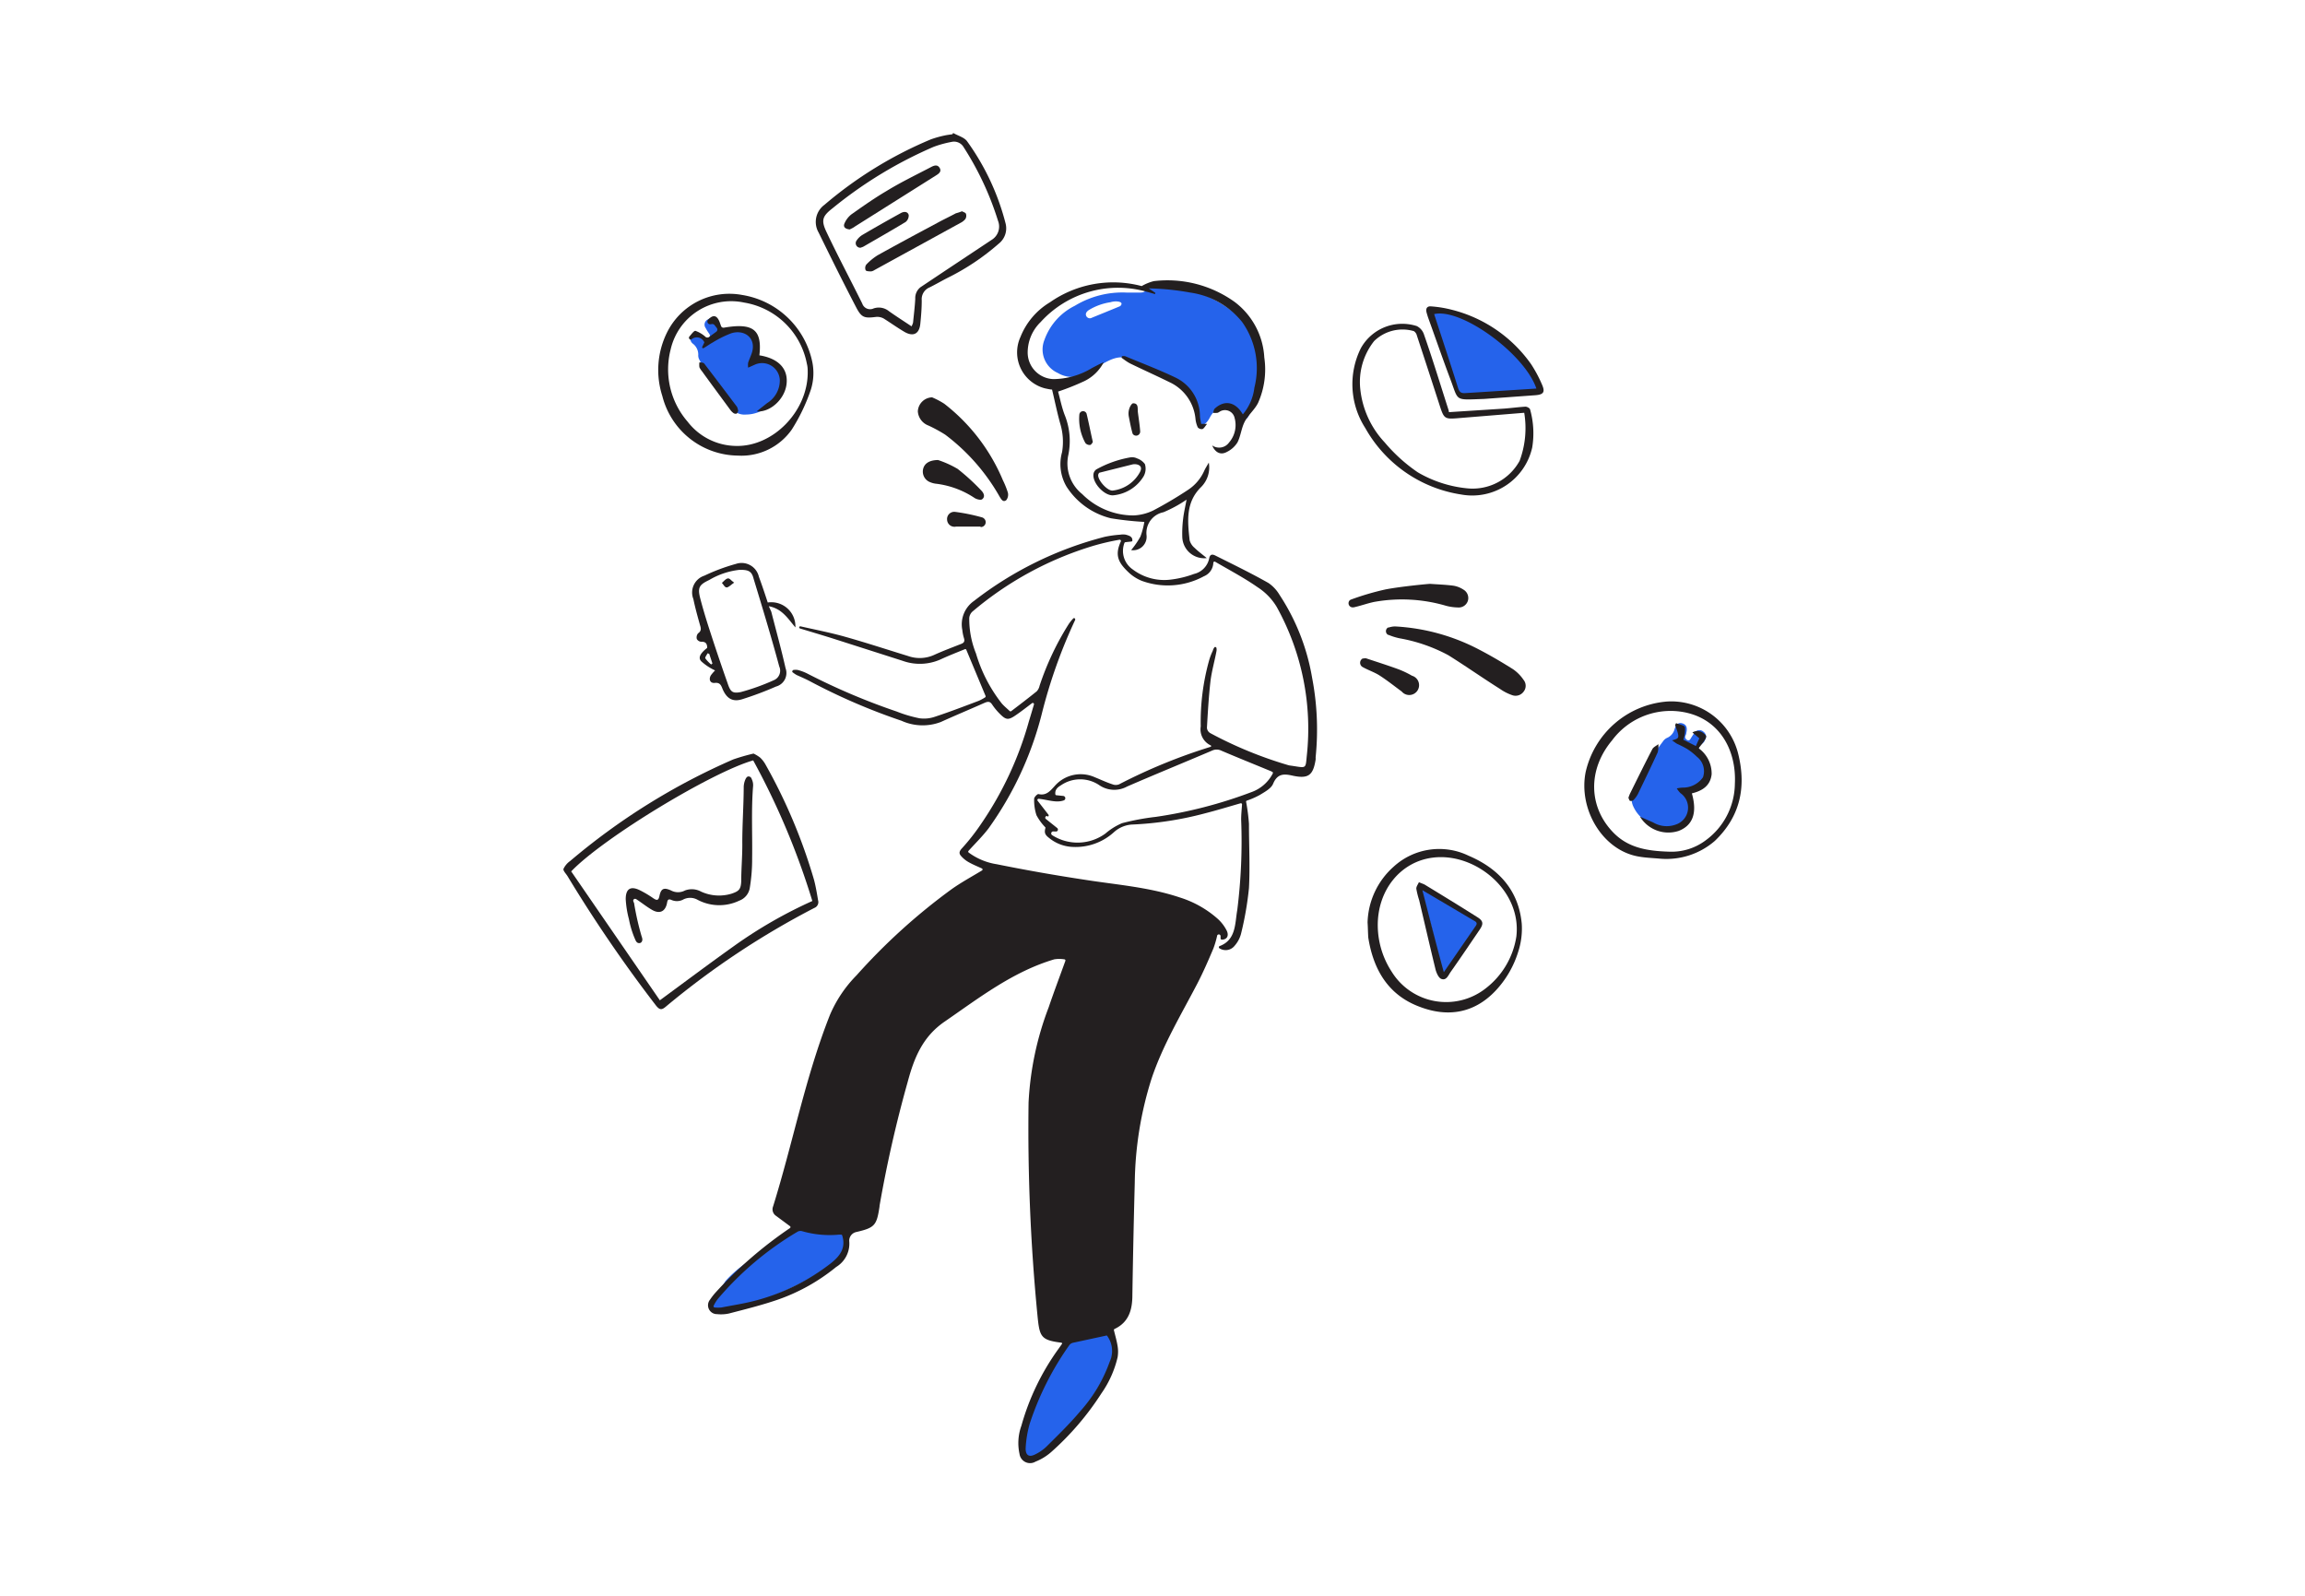 <svg id="Layer_1" data-name="Layer 1" xmlns="http://www.w3.org/2000/svg" viewBox="0 0 260 180"><defs><style>.cls-1{fill:#2563eb ;}.cls-2{fill:#231f20;}</style></defs><title>1-analyst</title><path class="cls-1" d="M127.06,33h1.3c.42,0,.83.06,1-.51.06-.24.38-.25.62-.29a9.18,9.18,0,0,1,4.72.68,13.2,13.2,0,0,1,5,2.82,7.84,7.84,0,0,1,2.26,5.2,10.1,10.1,0,0,1-1,5.77c-.13.25-.2.58-.55.59s-.32-.34-.41-.58a1.77,1.77,0,0,0-2.2-.81A2.6,2.6,0,0,0,136.52,47a3.3,3.3,0,0,1-.31.51c-.18.22-.38.46-.71.34a.65.65,0,0,1-.4-.7,5.34,5.34,0,0,0-1.71-3.92,2.16,2.16,0,0,0-1.18-.67,33.64,33.64,0,0,1-3.87-1.5c-.3-.12-.47-.38-.79-.52-1.36-.6-2.39.08-3.47.66-.5.27-1,.56-1.48.87a3.21,3.21,0,0,1-3.28,0,2.9,2.9,0,0,1-1.51-3.73,6.87,6.87,0,0,1,3.43-3.85A10.34,10.34,0,0,1,127.06,33Zm-.55,1.28c0-.18-.19-.22-.34-.26a2,2,0,0,0-.91.07,6.52,6.52,0,0,0-2.45.89c-.22.15-.42.38-.28.67a.45.45,0,0,0,.63.19c1-.41,2.07-.84,3.1-1.27A.36.36,0,0,0,126.51,34.25Z"/><path class="cls-1" d="M125.6,151.58a8.11,8.11,0,0,1-1.19,4A31,31,0,0,1,119,162.7a6.76,6.76,0,0,1-2.35,1.56c-.85.33-1.3-.08-1.31-1a10.71,10.71,0,0,1,1.23-4.47c1-2.15,1.92-4.3,2.9-6.44a4,4,0,0,1,2.45-2.34,1.25,1.25,0,0,0,.64-.54c.27-.38.55-.74.84-1.1s.39-.55.75-.45.28.48.28.78a1.17,1.17,0,0,0,.36.95A2.39,2.39,0,0,1,125.6,151.58Z"/><path class="cls-1" d="M81.23,147.87c-.44,0-.77,0-1-.2a.58.58,0,0,1-.07-.93,13.58,13.58,0,0,0,1.68-2.25,13,13,0,0,1,2.72-2.29,24.23,24.23,0,0,1,2.74-1.72A12.57,12.57,0,0,0,89.4,139a6.46,6.46,0,0,1,3-1.55,6.74,6.74,0,0,0,2.17-.55.87.87,0,0,1,1.18,1.1,8.1,8.1,0,0,0-.24,2.34,2.29,2.29,0,0,1-1,1.8,32.34,32.34,0,0,1-12.7,5.61A5.18,5.18,0,0,1,81.23,147.87Z"/><path class="cls-1" d="M162.35,35.08a5.7,5.7,0,0,1,2.37.41A19.21,19.21,0,0,1,172.83,42c.28.39.48.84.73,1.25s.16.91-.42,1a8.68,8.68,0,0,1-1.44.15c-2.09,0-4.18.15-6.26.35a1,1,0,0,1-1.19-.82c-.24-.79-.49-1.59-.72-2.4a50.58,50.58,0,0,0-1.86-4.94C161.17,35.29,161.31,35.08,162.35,35.08Z"/><path class="cls-1" d="M188,93.27A3.94,3.94,0,0,1,184.25,91a2.11,2.11,0,0,1,0-1.85,30.68,30.68,0,0,1,3.33-5.52,1.1,1.1,0,0,1,.44-.39,1.48,1.48,0,0,0,.87-1c.13-.41.36-.82.9-.64s.53.63.42,1.09c0,.13-.08.25-.12.38s.06.33.24.41.28,0,.37-.16a7.57,7.57,0,0,1,.44-.66.66.66,0,0,1,1-.13.68.68,0,0,1,.13,1s0,0,0,.06c-.17.35-.76.47-.62.93s.43.59.65.9A2.33,2.33,0,0,1,191,89c-.48.18-.53.28-.29.75a2.56,2.56,0,0,1-2.3,3.52C188.28,93.28,188.12,93.27,188,93.27Z"/><path class="cls-1" d="M84.14,46.76A1.83,1.83,0,0,1,82.48,46,29.72,29.72,0,0,1,78.9,40.6a1,1,0,0,1-.14-.51,1.53,1.53,0,0,0-.59-1.31.71.71,0,0,1-.11-1.06c.38-.39.76-.2,1.11.09a1.85,1.85,0,0,1,.28.28c.16.21.32.18.51,0s.12-.33,0-.5-.25-.37-.35-.57a.65.65,0,0,1,.26-1,.58.58,0,0,1,.88.3c.25,1.08.88,1,1.75.84,1.76-.27,2.87.93,2.71,2.74,0,.28-.06.43.34.43a2.46,2.46,0,0,1,2.51,3.07A4,4,0,0,1,84.14,46.76Z"/><path class="cls-1" d="M160.32,100.76c0-.46.21-.65.6-.57a3.22,3.22,0,0,1,1.19.54l3.11,2.12a7.17,7.17,0,0,0,1,.52c.74.34.88.7.35,1.3a25.38,25.38,0,0,0-2.62,4c-.19.34-.37.69-.56,1-.09.18-.19.37-.43.35s-.31-.25-.38-.47c-.67-2-.77-4.1-1.44-6.08-.23-.71-.43-1.43-.65-2.15Z"/><path class="cls-2" d="M137.06,63.36a.14.14,0,0,0-.2.12A1.7,1.7,0,0,1,135.8,65a8.54,8.54,0,0,1-7,.52,4.73,4.73,0,0,1-1.54-1c-1.12-1.07-1.54-1.9-.83-3.45a.14.14,0,0,0-.15-.19,26.86,26.86,0,0,0-3,.7A38,38,0,0,0,109.67,69a1.11,1.11,0,0,0-.34.71,10.41,10.41,0,0,0,.76,4A16.82,16.82,0,0,0,113,79.35c.26.3.58.56.9.86a.14.14,0,0,0,.17,0c1-.76,1.94-1.48,2.87-2.23a1.32,1.32,0,0,0,.32-.62,31.74,31.74,0,0,1,3.31-7,5.21,5.21,0,0,1,.48-.59.13.13,0,0,1,.23.08.16.16,0,0,1,0,.07,58.41,58.41,0,0,0-3.78,10.65,38.27,38.27,0,0,1-6,12.88c-.67.88-1.48,1.67-2.24,2.51a.13.13,0,0,0,0,.2,7.13,7.13,0,0,0,3.16,1.32q4.95,1,9.92,1.75c3.6.57,7.25.83,10.74,2a11.72,11.72,0,0,1,4.23,2.37,4.54,4.54,0,0,1,1.07,1.39c.27.58,0,1-.56,1a.15.15,0,0,1-.14-.12l0-.27a.2.2,0,0,0-.4,0,10.47,10.47,0,0,1-.41,1.38c-.56,1.33-1.14,2.66-1.8,3.94-1.85,3.55-3.93,7-5.19,10.79A40.39,40.39,0,0,0,128,133.39q-.17,6.35-.27,12.68c0,1.64-.38,3.06-2,3.83a.13.13,0,0,0-.08.15c.15.62.32,1.19.41,1.77a3.73,3.73,0,0,1,0,1.29,11.78,11.78,0,0,1-1.83,4.07,31.84,31.84,0,0,1-5.65,6.6,6.05,6.05,0,0,1-1.78,1.09A1.2,1.2,0,0,1,115,164a5.74,5.74,0,0,1,.21-3.18,27.47,27.47,0,0,1,4.19-8.68l.41-.58c0-.06-.06-.11-.09-.11-2.35-.29-2.46-.68-2.7-3.12a217.24,217.24,0,0,1-1-23.94,34.76,34.76,0,0,1,2.27-10.77c.58-1.71,1.22-3.4,1.88-5.23a.13.13,0,0,0-.12-.18,3.51,3.51,0,0,0-1.13,0c-4.64,1.38-8.4,4.29-12.33,7-2.52,1.71-3.48,4.13-4.2,6.81a140.56,140.56,0,0,0-3.18,14v.07c-.32,2.15-.54,2.4-2.67,2.89a1,1,0,0,0-.74,1.09,3.08,3.08,0,0,1-1.48,2.84,21.63,21.63,0,0,1-6.59,3.69c-1.8.62-3.66,1.08-5.51,1.56a4.21,4.21,0,0,1-1.33.07,1,1,0,0,1-.81-1.62,7.68,7.68,0,0,1,.6-.78,47,47,0,0,1,8.43-7.31.13.13,0,0,0,0-.21l-1.58-1.17a.88.88,0,0,1-.33-1.05c2.24-7.18,3.64-14.6,6.42-21.62a14.41,14.41,0,0,1,3-4.46,68.11,68.11,0,0,1,10.76-9.74c1.08-.76,2.24-1.39,3.38-2.08a.13.13,0,0,0,0-.23c-.48-.22-1-.43-1.46-.69a3.23,3.23,0,0,1-.87-.69c-.3-.32-.24-.56.11-.93A24,24,0,0,0,110.62,93a38.83,38.83,0,0,0,5.44-11.64c.19-.61.37-1.23.57-1.9a.14.14,0,0,0-.21-.15c-.64.48-1.21.93-1.81,1.34-.88.61-1.13.58-1.87-.17a6.74,6.74,0,0,1-.82-1c-.25-.39-.49-.36-.87-.2-1.64.73-3.3,1.42-4.93,2.16a5.76,5.76,0,0,1-4.43-.14,69.12,69.12,0,0,1-10.28-4.43c-.5-.27-1-.48-1.55-.73a3.88,3.88,0,0,1-.47-.32.12.12,0,0,1,0-.15h0a.14.14,0,0,1,.12-.1,1.46,1.46,0,0,1,.47,0,5.34,5.34,0,0,1,1.17.45,73.87,73.87,0,0,0,10,4.24,14.81,14.81,0,0,0,2.57.76,3.77,3.77,0,0,0,1.73-.17c1.67-.55,3.31-1.18,4.95-1.8a4.93,4.93,0,0,0,.72-.39.13.13,0,0,0,.05-.16L109,73.3a.12.12,0,0,0-.17-.07c-.88.36-1.83.73-2.76,1.16a5.73,5.73,0,0,1-4.25.15L93.88,72c-1.21-.38-2.43-.74-3.64-1.11a.13.13,0,0,1-.09-.15h0a.13.13,0,0,1,.15-.09c1.63.37,3.28.69,4.9,1.14,2.43.68,4.83,1.47,7.24,2.21a3.93,3.93,0,0,0,3-.16c1-.45,2-.82,2.93-1.19.37-.13.48-.3.36-.68a4.63,4.63,0,0,1-.18-.9,3.22,3.22,0,0,1,1.32-3.29,40.41,40.41,0,0,1,14.75-7.23,12.77,12.77,0,0,1,1.74-.24,1.9,1.9,0,0,1,.63,0c.38.11.8.22.73.72,0,.07-.44.08-.78.13a.12.12,0,0,0-.1.07,2.53,2.53,0,0,0,.93,3,5.89,5.89,0,0,0,4.42,1.13,11.35,11.35,0,0,0,2.49-.62,2.27,2.27,0,0,0,1.71-1.73c.08-.46.31-.54.69-.35,2,1,4.06,2,6,3.1a4.24,4.24,0,0,1,1.25,1.34A24.38,24.38,0,0,1,148,76.43a30.88,30.88,0,0,1,.4,9,2.06,2.06,0,0,1,0,.26c-.28,1.75-.81,2.18-2.56,1.81-1-.23-1.75-.27-2.24.92-.23.53-.93.9-1.48,1.24a9.29,9.29,0,0,1-1.48.65.12.12,0,0,0-.08.14,21.42,21.42,0,0,1,.32,2.47c0,2.42.13,4.85,0,7.26a36.56,36.56,0,0,1-.9,5.17,3.33,3.33,0,0,1-.71,1.32,1.29,1.29,0,0,1-1.71.3.14.14,0,0,1,0-.25c1.88-.7,1.73-2.54,2-4.06A62.14,62.14,0,0,0,140,92.45c0-.57.06-1.13.1-1.71a.13.13,0,0,0-.17-.13c-1.3.37-2.63.78-4,1.13A38.37,38.37,0,0,1,127.84,93a3.34,3.34,0,0,0-2.16.84A6.42,6.42,0,0,1,121,95.53a4.48,4.48,0,0,1-2.65-1c-.49-.37-.56-.61-.44-1.09a.13.13,0,0,0,0-.12,6.11,6.11,0,0,1-1-1.37,5.49,5.49,0,0,1-.26-1.85c0-.19.37-.56.49-.53.89.21,1.34-.38,1.82-.9a3.89,3.89,0,0,1,4.53-1c.65.26,1.29.57,2,.8a1,1,0,0,0,.74,0,62.67,62.67,0,0,1,10.29-4.22l.1-.06s0-.1-.05-.11a2,2,0,0,1-1.13-2.14,25.86,25.86,0,0,1,.94-7.43,6.58,6.58,0,0,1,.42-1.1A1,1,0,0,1,137,73a.14.14,0,0,1,.21.08.91.91,0,0,1,0,.4c-.21,1.12-.53,2.22-.67,3.35-.2,1.75-.3,3.51-.4,5.26a.75.75,0,0,0,.37.6,45.69,45.69,0,0,0,8.78,3.61,1.59,1.59,0,0,0,.3.06c1.76.25,1.67.43,1.81-1.07A28.29,28.29,0,0,0,144,68.44a6.81,6.81,0,0,0-2.14-2.2C140.39,65.21,138.76,64.35,137.06,63.36ZM118.14,92.05a.19.19,0,0,0-.14.35l1.25,1a.22.22,0,0,1-.17.39l-.21,0a.23.23,0,0,0-.18.42l0,0a5.32,5.32,0,0,0,6-.19,7.08,7.08,0,0,1,1.88-1.17,27.2,27.2,0,0,1,3.81-.71,51.19,51.19,0,0,0,10.75-2.78,4.35,4.35,0,0,0,2.44-2.12.14.14,0,0,0-.06-.18l-.17-.08c-1.86-.77-3.73-1.52-5.58-2.31a1.21,1.21,0,0,0-1.05,0c-3.19,1.36-6.4,2.67-9.58,4.05a3,3,0,0,1-3.11-.14,3.84,3.84,0,0,0-4.35,0c-.4.24-.68.5-.63,1a.12.12,0,0,0,.12.12l.78.08a.26.26,0,0,1,.06.5c-.86.31-1.78-.07-2.84-.18a.14.14,0,0,0-.12.22l1.22,1.57a.13.13,0,0,1-.13.21Zm6.73,58.61a.13.13,0,0,0-.13,0l-3.71.8a.71.71,0,0,0-.4.25,33.17,33.17,0,0,0-4.49,8.91,12.32,12.32,0,0,0-.45,2.78c0,.75.39,1,1.06.66a4.93,4.93,0,0,0,1.25-.85c1.31-1.3,2.64-2.59,3.83-4a16.94,16.94,0,0,0,3.35-5.63A2.88,2.88,0,0,0,124.87,150.66ZM80.5,147.28a.14.14,0,0,0,.11.2,3.83,3.83,0,0,0,.77,0c1.33-.26,2.68-.46,4-.82a23.64,23.64,0,0,0,8.37-4.19c1-.8,1.69-1.72,1.25-3.11a.13.13,0,0,0-.12-.1h-.21a11.25,11.25,0,0,1-4.24-.4.68.68,0,0,0-.48.08,35.4,35.4,0,0,0-9,7.6A4.47,4.47,0,0,0,80.5,147.28Z"/><path class="cls-2" d="M136.73,50.24a1.37,1.37,0,0,0,1.9-.32,3,3,0,0,0,.63-2.78,1.11,1.11,0,0,0-1.72-.68.8.8,0,0,1-.23.11,3.87,3.87,0,0,1-.48,0c.06-.17.08-.38.2-.49,1.1-1,2.33-.77,3.16.66a5.71,5.71,0,0,0,1.3-3,9,9,0,0,0-1.38-7.42A9.15,9.15,0,0,0,134.25,33a28.65,28.65,0,0,0-4.67-.47l.75.51-.05.13c-.3-.08-.6-.18-.9-.25a11.79,11.79,0,0,0-12,3.41,4.79,4.79,0,0,0-1.46,3.43,3,3,0,0,0,2.89,3,8.5,8.5,0,0,0,4.37-1.25c.43-.22.85-.46,1.32-.65A4.84,4.84,0,0,1,122.29,43a28.13,28.13,0,0,1-2.94,1.17c.22.79.4,1.72.73,2.6a7.83,7.83,0,0,1,.43,4.53,4.43,4.43,0,0,0,1.56,4.43,8.19,8.19,0,0,0,5.76,2.41,5.6,5.6,0,0,0,2.27-.57A45.1,45.1,0,0,0,134,55.26a5,5,0,0,0,1.85-2.19c.14-.29.32-.57.5-.89a3.13,3.13,0,0,1-.88,2.77c-1.76,1.74-1.51,3.87-1.28,6a1.72,1.72,0,0,0,.56.85c.42.41.89.75,1.37,1.15a2.47,2.47,0,0,1-2.76-2.37,13.43,13.43,0,0,1,.1-2.1c.08-.69.25-1.38.38-2.12a14.54,14.54,0,0,1-2.61,1.42,2.38,2.38,0,0,0-1.9,2.62,1.52,1.52,0,0,1-1.74,1.65,9.92,9.92,0,0,0,1.05-1.53,9.26,9.26,0,0,0,.44-1.65,35.34,35.34,0,0,1-3.77-.41,8.26,8.26,0,0,1-5-3.56A5,5,0,0,1,119.8,51a7.06,7.06,0,0,0-.22-3.26c-.34-1.22-.59-2.46-.91-3.8-.18,0-.5-.07-.82-.14A4.19,4.19,0,0,1,115.11,38a8,8,0,0,1,3.32-3.9,12.47,12.47,0,0,1,10.35-1.83,5.27,5.27,0,0,1,1.37-.56,13,13,0,0,1,9.12,2.35,8.41,8.41,0,0,1,3.34,6.26,9.28,9.28,0,0,1-.69,5.1c-.37.77-1.1,1.36-1.5,2.11s-.46,1.64-.84,2.38a2.91,2.91,0,0,1-1.2,1.07C137.69,51.36,137.07,51.05,136.73,50.24Z"/><path class="cls-2" d="M85,85a4.16,4.16,0,0,1,.75.46,3.31,3.31,0,0,1,.6.78,61.46,61.46,0,0,1,5.47,13c.2.76.33,1.54.46,2.32a.7.7,0,0,1-.42.85A92.32,92.32,0,0,0,75.1,113.55c-.46.39-.69.38-1.09-.11A158.4,158.4,0,0,1,64,98.8c-.17-.26-.5-.6-.44-.79a2.27,2.27,0,0,1,.75-.89A74.15,74.15,0,0,1,82.71,85.66,23,23,0,0,1,85,85ZM64.43,98.29l10,14.54c2.82-2.07,5.54-4.11,8.32-6.09a51.51,51.51,0,0,1,8.88-5.11,84.14,84.14,0,0,0-6.67-15.86C80.27,87.1,68,94.55,64.43,98.29Z"/><path class="cls-2" d="M107.52,15c.53.31,1.25.49,1.57.94a27.47,27.47,0,0,1,4.35,9.31,2.2,2.2,0,0,1-.79,2.24,26.55,26.55,0,0,1-5.8,3.87c-.68.35-1.35.74-2,1.06a1.44,1.44,0,0,0-.88,1.46c0,.88-.07,1.76-.16,2.64-.11,1.14-.79,1.49-1.78.92-.8-.47-1.54-1-2.33-1.5a1.49,1.49,0,0,0-.9-.19c-1.3.16-1.62.09-2.24-1.11-1.45-2.78-2.84-5.59-4.22-8.41A2.39,2.39,0,0,1,93,23.1,45.49,45.49,0,0,1,105,15.72a11.44,11.44,0,0,1,1.52-.43c.3-.07.61-.1.91-.15Zm-4.7,21.81a2.22,2.22,0,0,0,.17-.41c.09-.9.2-1.79.25-2.69a1.55,1.55,0,0,1,.6-1.32l2.8-1.87,5.21-3.46a1.76,1.76,0,0,0,.73-2.14,34,34,0,0,0-3.89-8.33,1.25,1.25,0,0,0-1.37-.58,12.14,12.14,0,0,0-2,.55A48,48,0,0,0,93.9,23.5c-1.17.91-1.3,1.37-.64,2.74,1.28,2.7,2.68,5.33,4,8a.93.93,0,0,0,1.28.55,1.81,1.81,0,0,1,1.73.31C101.09,35.68,101.92,36.21,102.82,36.81Z"/><path class="cls-2" d="M163.44,46.49l6.21-.4c.81-.06,1.61-.17,2.42-.22.18,0,.49.17.52.31a9.9,9.9,0,0,1,.24,4.3,6.93,6.93,0,0,1-8,5.3A15,15,0,0,1,154,48.28a9.13,9.13,0,0,1-.5-9,5.34,5.34,0,0,1,6.31-2.5,1.62,1.62,0,0,1,.81.94c1,2.85,1.87,5.72,2.79,8.58Zm8.49.07-7.6.62c-1.33.11-1.46,0-1.88-1.27q-1.29-4-2.63-8.07a.82.82,0,0,0-.34-.49A4.58,4.58,0,0,0,155,38.47a7.43,7.43,0,0,0-1.56,5.43,10.34,10.34,0,0,0,2.75,6,18.41,18.41,0,0,0,3.74,3.38,13.66,13.66,0,0,0,5.54,1.8,6.05,6.05,0,0,0,5.94-3.1A10.56,10.56,0,0,0,171.93,46.56Z"/><path class="cls-2" d="M83.24,51.39a8.89,8.89,0,0,1-8.53-6.72,9.54,9.54,0,0,1,.53-7.17,7.85,7.85,0,0,1,8.47-4.23,9.64,9.64,0,0,1,7.93,7.63,6.28,6.28,0,0,1-.16,3,20.79,20.79,0,0,1-2.16,4.54A6.93,6.93,0,0,1,83.24,51.39Zm7.87-9.33c0-.33,0-.66-.09-1a8.63,8.63,0,0,0-7.08-6.93,7,7,0,0,0-8.29,5.28,9,9,0,0,0,1.91,8.15A7,7,0,0,0,83,50.3C87.19,50.41,91.08,46.42,91.11,42.06Z"/><path class="cls-2" d="M154.26,104.05a8.72,8.72,0,0,1,2.94-6.29,7.61,7.61,0,0,1,8.45-1.24c3.38,1.44,5.65,3.89,6,7.67a8.39,8.39,0,0,1-.4,3.17,11.23,11.23,0,0,1-2.57,4.41c-2.41,2.54-5.4,3-8.55,1.79-3.55-1.32-5.22-4.2-5.79-7.8C154.3,105.2,154.3,104.62,154.26,104.05Zm1.15.44a9.64,9.64,0,0,0,1.56,5.1,7.22,7.22,0,0,0,10.57,1.93,9.14,9.14,0,0,0,3.5-5.87c.63-5.18-4.62-9.52-9.43-8.91C158,97.19,155.35,100.39,155.41,104.49Z"/><path class="cls-2" d="M187.3,96.86c-.85-.08-1.71-.1-2.55-.26-4-.74-6.7-5.31-5.9-9.47a10.25,10.25,0,0,1,9.18-8,7.78,7.78,0,0,1,8.06,6c.89,3.7.19,7-2.67,9.73A8.34,8.34,0,0,1,187.3,96.86Zm1.08-.79a6.4,6.4,0,0,0,4-1.27,8,8,0,0,0,3.31-6.38c.2-3.86-1.79-7.61-6.26-8.17a8.22,8.22,0,0,0-7.59,3.26c-2.78,3.32-2.67,7.56.19,10.45C183.68,95.62,185.76,96,188.38,96.07Z"/><path class="cls-2" d="M79.77,73.08c0-.41-.13-.72-.66-.69a.62.62,0,0,1-.51-.31.71.71,0,0,1,.14-.64c.44-.31.31-.63.2-1-.28-1-.53-1.91-.73-2.87a2,2,0,0,1,1.25-2.64A21.75,21.75,0,0,1,83,63.61a2,2,0,0,1,2.6,1.44c.37,1,.68,1.94,1,2.91a2.72,2.72,0,0,1,3.12,2.81c-.85-1-1.5-2.11-3-2.39L87,69c.54,2.12,1.13,4.23,1.61,6.37a1.58,1.58,0,0,1-1.08,2.07,37.17,37.17,0,0,1-3.81,1.43c-1.08.34-1.77-.08-2.23-1.19-.16-.41-.3-.71-.86-.65s-.71-.44-.43-.88a5.31,5.31,0,0,1,.46-.53,6.13,6.13,0,0,1-1.53-1C78.69,74.2,79,73.68,79.77,73.08Zm3.61-8.8A8.53,8.53,0,0,0,80,65.42c-1.16.55-1.33.87-1,2.13s.72,2.53,1.13,3.78q.93,2.88,1.94,5.73c.33,1,.56,1.18,1.5,1a24.61,24.61,0,0,0,3.77-1.36,1.16,1.16,0,0,0,.56-1.52C87,71.84,86,68.55,85,65.26,84.79,64.43,84.42,64.25,83.38,64.28ZM80,73.75l-.19-.06c-.09.19-.31.46-.25.57a3.57,3.57,0,0,0,.66.69l.14-.11Z"/><path class="cls-2" d="M157.36,70.66a23,23,0,0,1,9.48,2.61c1.31.68,2.58,1.43,3.82,2.21a4.53,4.53,0,0,1,1.19,1.2,1.06,1.06,0,0,1,0,1.35,1.12,1.12,0,0,1-1.31.37,5.49,5.49,0,0,1-1.34-.69c-2-1.26-3.87-2.58-5.84-3.81A18.32,18.32,0,0,0,157.88,72a6.81,6.81,0,0,1-1.26-.39l-.05,0a.48.48,0,0,1,0-.83l.08,0A2.37,2.37,0,0,1,157.36,70.66Z"/><path class="cls-2" d="M105.14,44.82a8.9,8.9,0,0,1,1.37.72,21.33,21.33,0,0,1,6.62,8.64,9.29,9.29,0,0,1,.56,1.4,1,1,0,0,1-.19.84c-.36.27-.56-.1-.74-.39a22.8,22.8,0,0,0-6.14-7A16.7,16.7,0,0,0,104.73,48a1.84,1.84,0,0,1-1.2-1.6A1.66,1.66,0,0,1,105.14,44.82Z"/><path class="cls-2" d="M167.39,45c-3.34.11-2.84.3-3.76-2.14s-1.7-4.71-2.55-7.06c-.06-.19-.12-.38-.17-.57-.11-.44.07-.72.53-.67a12.91,12.91,0,0,1,2.32.38,15.57,15.57,0,0,1,8.94,6.13,14.77,14.77,0,0,1,1.24,2.32c.37.84.16,1.12-.75,1.19Zm5.9-1.21c-1.37-3.93-8.49-9.08-11.52-8.36l.12.37c.86,2.64,1.74,5.29,2.57,7.94.15.47.33.63.81.6C167.93,44.18,170.58,44,173.29,43.83Z"/><path class="cls-2" d="M161.35,65.86c.85.06,1.71.09,2.56.2a2.84,2.84,0,0,1,1.15.44,1.1,1.1,0,0,1,.52,1.25,1.08,1.08,0,0,1-1.12.77,5.64,5.64,0,0,1-1.35-.19,17.68,17.68,0,0,0-8.08-.44c-.79.16-1.56.45-2.35.62h-.07a.47.47,0,0,1-.38-.78.51.51,0,0,1,.13-.09,30.46,30.46,0,0,1,3.9-1.15C157.93,66.16,161.34,65.83,161.35,65.86Z"/><path class="cls-2" d="M105.81,51.89a11.31,11.31,0,0,1,2.21,1,24.4,24.4,0,0,1,2.66,2.43c.26.26.5.69.1,1-.16.12-.62,0-.85-.15a10,10,0,0,0-4.28-1.6,2.32,2.32,0,0,1-.7-.17,1.28,1.28,0,0,1-.83-1.47C104.25,52.31,104.79,51.9,105.81,51.89Z"/><path class="cls-2" d="M153.77,74.29a.55.55,0,0,1,.42,0c1.18.39,2.37.77,3.55,1.2a10.73,10.73,0,0,1,1.53.73A1.11,1.11,0,1,1,158.11,78c-.83-.61-1.63-1.25-2.5-1.81-.58-.37-1.26-.59-1.87-.93h0a.55.55,0,0,1,0-1Z"/><path class="cls-2" d="M126.56,40.18a.86.86,0,0,1,.36,0c1.92.8,3.87,1.54,5.74,2.44a4.84,4.84,0,0,1,2.69,4.25c0,.3.09.61.14.94h.67c-.23.28-.35.52-.53.59a.6.6,0,0,1-.52-.19,3,3,0,0,1-.26-.95,5.09,5.09,0,0,0-2.95-4.16c-1.46-.72-2.94-1.38-4.4-2.09-.36-.18-.69-.44-1-.66Z"/><path class="cls-2" d="M127.5,51.59a1.29,1.29,0,0,1,.77.12,1.86,1.86,0,0,1,.87.63,1.74,1.74,0,0,1-.15,1.4,4.48,4.48,0,0,1-3.33,2.12c-1,.17-2.45-1.34-2.32-2.38a.78.78,0,0,1,.32-.53A12.18,12.18,0,0,1,127.5,51.59Zm.8.81a1.19,1.19,0,0,0-.62,0l-3.63.91c-.09,0-.18.19-.18.3,0,.62,1.09,1.82,1.67,1.72a4,4,0,0,0,3-2C128.83,52.84,128.73,52.53,128.3,52.4Z"/><path class="cls-2" d="M110.58,59.4h-2.75a.83.83,0,0,1-1-.78.81.81,0,0,1,.92-.88,21.3,21.3,0,0,1,3.06.63.39.39,0,0,1,.14.08.55.55,0,0,1-.32,1Z"/><path class="cls-2" d="M123.27,49.85s-.14.3-.3.34a.62.62,0,0,1-.54-.22,5.62,5.62,0,0,1-.68-3.22.42.42,0,0,1,.81-.1C122.81,47.66,123,48.68,123.27,49.85Z"/><path class="cls-2" d="M127.33,47a1.77,1.77,0,0,1,.22-1.27c.09-.13.17-.23.27-.24.63,0,.48.58.53,1,.09.72.21,1.44.26,2.16v.06a.46.46,0,0,1-.8.28.33.33,0,0,1-.07-.13C127.57,48.25,127.46,47.66,127.33,47Z"/><path class="cls-2" d="M95.85,25.88c-.52-.05-.78-.29-.58-.71a2.58,2.58,0,0,1,.78-1c1.29-.91,2.58-1.82,3.94-2.62,1.63-1,3.32-1.81,5-2.69.32-.17.74-.36,1,.08s-.14.68-.46.88l-9.08,5.72C96.23,25.71,96,25.8,95.85,25.88Z"/><path class="cls-2" d="M108.51,23.83c.16.09.4.15.45.29a.72.72,0,0,1-.07.59,1.68,1.68,0,0,1-.57.44l-9.68,5.31a.92.92,0,0,1-.36.15c-.22,0-.54,0-.63-.12a.66.66,0,0,1,.06-.64A6.46,6.46,0,0,1,99,28.79c2.28-1.27,4.58-2.5,6.88-3.73.63-.34,1.29-.65,1.94-1C108.05,24,108.26,23.93,108.51,23.83Z"/><path class="cls-2" d="M97.08,27.94a.51.51,0,0,1-.45-.82,2.09,2.09,0,0,1,.66-.63c1.43-.84,2.88-1.66,4.33-2.46.33-.18.76-.2.88.22a.93.93,0,0,1-.35.79c-1.57.95-3.17,1.86-4.76,2.78C97.27,27.88,97.14,27.91,97.08,27.94Z"/><path class="cls-2" d="M79.22,39.11l.23-.49A.92.92,0,0,0,78,38.28a.18.18,0,0,1-.27-.11h0a.21.21,0,0,1,0-.17c.25-.28.54-.71.72-.68a3.45,3.45,0,0,1,1.09.64A.33.33,0,0,0,80,38l.79-.58a.3.3,0,0,0,.06-.43l-.25-.32a.33.33,0,0,0-.37-.1l0,0-.06,0a.31.31,0,0,1-.3-.51h0c.58-.61,1-.51,1.31.28l.15.43a.29.29,0,0,0,.33.19c3.31-.57,4.32.24,4,3.12,2.17.35,3.27,1.53,3.06,3.26s-1.9,3.21-3.37,3.06l1.19-.94a3,3,0,0,0,1.42-2.6,2,2,0,0,0-2.81-1.73l-.76.34a2,2,0,0,1,0-.56c.12-.37.29-.72.41-1.08.56-1.71-.85-2.72-2.34-2.23a12.48,12.48,0,0,0-2.1,1.05c-.33.18-.63.41-1,.62A.11.11,0,0,1,79.22,39.11Z"/><path class="cls-2" d="M83.27,46.37c-.06.09-.1.25-.19.29a.44.44,0,0,1-.35-.07,1.67,1.67,0,0,1-.37-.38c-1.06-1.44-2.13-2.89-3.19-4.35a2,2,0,0,1-.28-.44,2.37,2.37,0,0,1,0-.54c.19,0,.46,0,.56.15q1.86,2.43,3.69,4.87A1.71,1.71,0,0,1,83.27,46.37Z"/><path class="cls-2" d="M160.05,99.51c.33.14.5.19.65.27,2,1.22,4,2.44,5.94,3.67.66.41.71.74.3,1.36-1.1,1.62-2.19,3.24-3.32,4.84-.26.37-.48,1-1.06.76-.3-.13-.52-.66-.62-1-.64-2.62-1.24-5.25-1.86-7.87a9.58,9.58,0,0,1-.32-1.28C159.74,100,159.94,99.77,160.05,99.51Zm2.81,10.15,3.6-5.22c.25-.36,0-.49-.28-.64l-2.5-1.48-3.24-1.91C161.26,103.57,162,106.53,162.86,109.66Z"/><path class="cls-2" d="M189.06,81.57c.36.15.95.23,1,.47a3.48,3.48,0,0,1-.18,1.4l1.41.71.39-.87-.78-.66a1.09,1.09,0,0,1,1.36.18c.35.25.27.43-.66,1.6a3.51,3.51,0,0,1,1.47,2.93c-.14,1.31-1.07,1.88-2.23,2.16.62,2.19.12,3.6-1.48,4.23a3.75,3.75,0,0,1-4.37-1.6l1.47.64a3,3,0,0,0,2.72.19,2,2,0,0,0,.37-3.49,2.68,2.68,0,0,1-.41-.53,3.74,3.74,0,0,1,.66-.09,2.76,2.76,0,0,0,2.29-1.16,2.06,2.06,0,0,0-.67-2.31,7,7,0,0,0-1.13-.9,11.78,11.78,0,0,0-1.12-.57c-.17-.1-.33-.23-.57-.39.88-.24.88-.24.35-1.73Z"/><path class="cls-2" d="M183.68,90a4.16,4.16,0,0,1,.19-.5c.83-1.67,1.65-3.35,2.51-5,.13-.24.45-.37.68-.56a3,3,0,0,1-.07.91c-.72,1.58-1.48,3.14-2.23,4.7a2.9,2.9,0,0,1-.5.69.44.44,0,0,1-.41.09C183.76,90.25,183.73,90.06,183.68,90Z"/><path class="cls-2" d="M82.81,65.72c-.4.27-.62.54-.85.54s-.35-.33-.53-.51c.21-.18.4-.44.64-.5S82.44,65.47,82.81,65.72Z"/><path class="cls-2" d="M70.58,101.42c0-1.16.54-1.52,1.6-1a12,12,0,0,1,1.54.92c.36.23.55.26.66-.26.18-.87.5-1,1.31-.64a1.67,1.67,0,0,0,1.58,0,2.2,2.2,0,0,1,1.81.13,4.86,4.86,0,0,0,3.42.24c.83-.28,1.07-.47,1.11-1.41,0-1.45.14-2.92.12-4.38,0-2.06.15-4.11.16-6.17a2.25,2.25,0,0,1,.22-1c.08-.14.17-.28.35-.27a.38.38,0,0,1,.33.29,1.57,1.57,0,0,1,.16.77c-.22,2.7-.07,5.4-.11,8.1a19.86,19.86,0,0,1-.27,3.44,1.84,1.84,0,0,1-1.18,1.41,5.22,5.22,0,0,1-4.73-.11A1.7,1.7,0,0,0,77,101.5a1.53,1.53,0,0,1-1.29,0c-.31-.12-.41,0-.46.3-.17,1-.82,1.35-1.72.82-.55-.32-1.06-.72-1.59-1.08-.13-.08-.26-.22-.42-.12s-.08.28,0,.43a31.21,31.21,0,0,0,.83,3.69c.06.21.17.42.06.64a.32.32,0,0,1-.32.2c-.23,0-.34-.18-.42-.36a10.68,10.68,0,0,1-.73-2.35A11.1,11.1,0,0,1,70.58,101.42Z"/></svg>